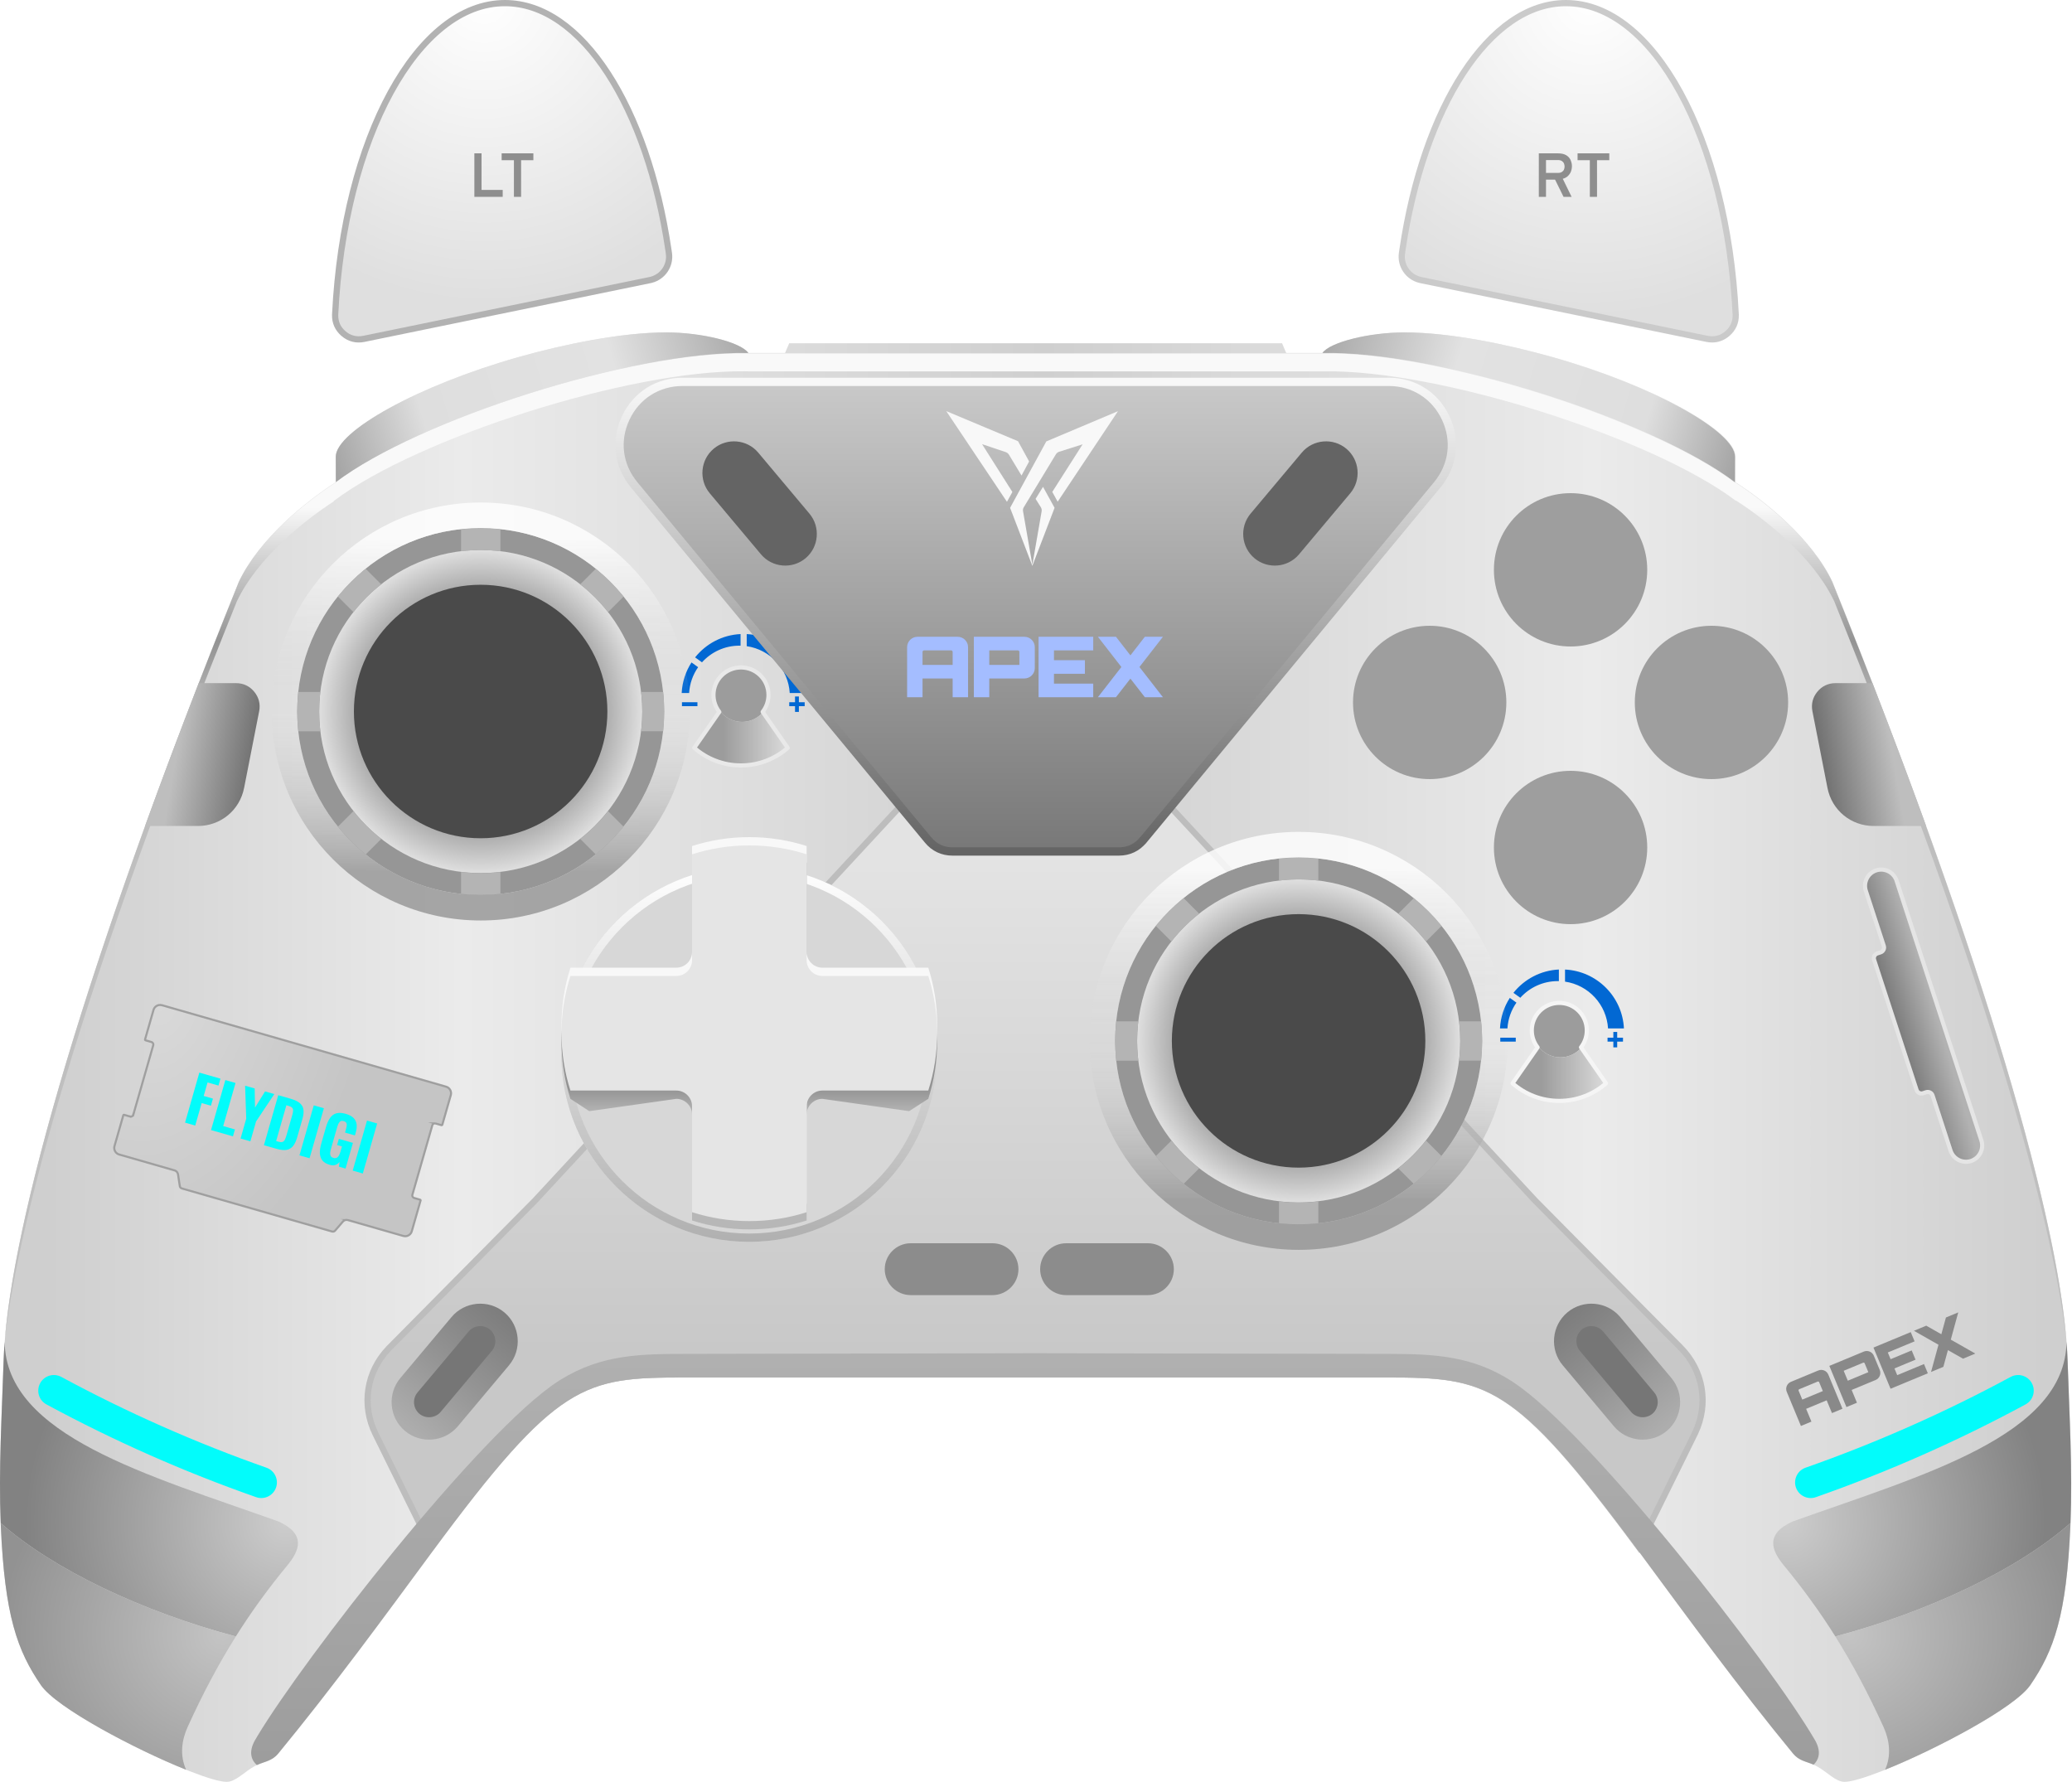 <svg width="900" height="774" viewBox="0 0 900 774" fill="none" xmlns="http://www.w3.org/2000/svg">
<g clip-path="url(#clip0_55_2)">
<path fill-rule="evenodd" clip-rule="evenodd" d="M447.569 598.313H297.535C253.53 598.313 242.303 600.156 187.566 674.275C166.702 702.535 144.874 732.446 120.891 761.622C117.903 765.259 114.374 765.079 110.471 767.199C106.206 769.512 102.328 773.981 98.461 773.933C87.005 773.993 26.955 745.287 17.812 731.976C7.489 716.943 2.044 701.68 0.357 662.795C-0.679 638.896 0.791 614.972 1.562 591.085C3.417 534.023 38.339 414.694 103.749 252.638C112.735 233.713 133.382 217.439 145.862 209.416L145.826 198.358C145.826 187.324 181.699 167.388 225.15 155.113C244.616 149.62 269.804 144.38 289.391 144.38C304.774 144.38 321.735 148.596 325.048 153.318H340.997L342.804 149.077H556.875L558.682 153.318H574.631C577.944 148.596 594.904 144.38 610.287 144.38C629.874 144.38 655.063 149.62 674.529 155.113C717.979 167.376 753.853 187.312 753.853 198.358L753.817 209.416C766.296 217.439 786.943 233.713 795.93 252.638C861.34 414.694 896.262 534.023 898.117 591.085C898.888 614.984 900.357 638.896 899.321 662.795C897.635 701.68 892.19 716.955 881.879 731.976C872.736 745.287 812.674 773.981 801.23 773.933C797.363 773.981 793.484 769.524 789.22 767.199C785.317 765.079 781.788 765.259 778.8 761.622C754.816 732.446 732.989 702.535 712.125 674.275C657.388 600.156 646.161 598.313 602.156 598.313H447.557H447.569Z" fill="url(#paint0_linear_55_2)"/>
<path d="M621 338.4C639.391 338.4 654.3 323.491 654.3 305.1C654.3 286.709 639.391 271.8 621 271.8C602.609 271.8 587.7 286.709 587.7 305.1C587.7 323.491 602.609 338.4 621 338.4Z" fill="#9E9E9E"/>
<path fill-rule="evenodd" clip-rule="evenodd" d="M345.332 309.213V306.72H342.815V305.009H345.332V302.516H347.007V305.009H349.524V306.72H347.007V309.213H345.332Z" fill="#0268D3"/>
<path fill-rule="evenodd" clip-rule="evenodd" d="M296.22 306.72V305.009H302.942V306.72H296.22Z" fill="#0268D3"/>
<path fill-rule="evenodd" clip-rule="evenodd" d="M324.348 280.664C334.503 282.134 342.405 290.59 343.032 300.998H349.934C349.259 287.181 338.177 276.087 324.348 275.412V280.664ZM299.328 300.998C299.581 296.842 300.991 292.999 303.243 289.783L300.364 287.723C297.871 291.578 296.329 296.119 296.1 300.998H299.328ZM304.906 287.687C308.917 283.242 314.723 280.435 321.18 280.435C321.349 280.435 321.505 280.435 321.674 280.435V275.4C313.687 275.785 306.604 279.664 301.93 285.531L304.918 287.675L304.906 287.687Z" fill="#0268D3"/>
<path fill-rule="evenodd" clip-rule="evenodd" d="M322.276 289.651C328.877 289.651 334.226 294.999 334.226 301.6C334.226 308.202 328.877 313.55 322.276 313.55C315.675 313.55 310.326 308.202 310.326 301.6C310.326 294.999 315.675 289.651 322.276 289.651Z" fill="#9C9C9C"/>
<path fill-rule="evenodd" clip-rule="evenodd" d="M331.636 309.033C329.444 311.779 326.071 313.55 322.276 313.55C318.482 313.55 315.109 311.791 312.916 309.033L303.183 323.006L301.979 324.729C307.399 329.487 314.494 332.366 322.276 332.366C330.058 332.366 337.153 329.487 342.574 324.729L341.369 323.006L331.636 309.033Z" fill="url(#paint1_linear_55_2)"/>
<path d="M321.855 289.898C328.456 289.898 333.805 295.246 333.805 301.847C333.805 304.625 332.857 307.179 331.268 309.208L340.947 323.104L342.152 324.826C336.732 329.584 329.637 332.464 321.855 332.464C314.073 332.464 306.977 329.584 301.557 324.826L302.762 323.104L312.44 309.208C310.852 307.179 309.905 304.624 309.905 301.847C309.905 295.246 315.254 289.898 321.855 289.898Z" stroke="#E9E9E9" stroke-width="1.8" stroke-miterlimit="22.93" stroke-linejoin="round"/>
<path d="M666.803 521.472L666.818 521.489L666.834 521.504L729.956 585.3C739.814 595.262 742.286 609.617 736.353 622.255L736.064 622.856L711.865 671.983C685.174 635.93 668.787 617.111 653.602 607.363C638.083 597.4 623.897 596.962 601.914 596.962H297.28C275.296 596.962 261.11 597.399 245.59 607.363C230.406 617.111 214.018 635.93 187.328 671.983L163.129 622.856C156.929 610.286 159.15 595.879 168.774 585.779L169.238 585.3L232.359 521.504L232.375 521.489L232.39 521.472L393.639 347.398L399.571 354.56V354.559C402.502 358.11 406.509 360 411.128 360H488.066C492.53 359.999 496.429 358.225 499.342 354.888L499.622 354.561V354.56L505.553 347.398L666.803 521.472Z" fill="url(#paint2_linear_55_2)" stroke="#BDBDBD" stroke-width="2.7" stroke-miterlimit="22.93"/>
<g filter="url(#filter0_d_55_2)">
<path d="M325.396 530.379C370.449 530.379 406.972 493.856 406.972 448.803C406.972 403.749 370.449 367.227 325.396 367.227C280.343 367.227 243.82 403.749 243.82 448.803C243.82 493.856 280.343 530.379 325.396 530.379Z" fill="#D7D7D7"/>
<path d="M325.396 369.026C369.455 369.026 405.172 404.744 405.172 448.803C405.172 492.862 369.455 528.579 325.396 528.579C281.337 528.579 245.62 492.862 245.62 448.803C245.62 404.744 281.337 369.026 325.396 369.026Z" stroke="url(#paint3_linear_55_2)" stroke-width="3.6" stroke-miterlimit="22.93"/>
</g>
<path fill-rule="evenodd" clip-rule="evenodd" d="M300.601 530.11C308.443 532.615 316.803 533.976 325.488 533.976C334.173 533.976 342.521 532.627 350.375 530.11V484.106C350.375 480.347 353.447 477.275 357.206 477.275L394.89 482.623L403.21 477.275C405.715 469.433 407.076 461.073 407.076 452.388C407.076 443.703 405.727 435.355 403.21 427.501H357.206C353.447 427.501 350.375 424.429 350.375 420.671V374.667C342.533 372.161 334.173 370.8 325.488 370.8C316.803 370.8 308.455 372.149 300.601 374.667V420.671C300.601 424.429 297.529 427.501 293.771 427.501H247.767C245.261 435.343 243.9 443.703 243.9 452.388C243.9 461.073 245.249 469.421 247.767 477.275L255.964 482.623L293.771 477.275C297.529 477.275 300.601 480.347 300.601 484.106V530.11Z" fill="url(#paint4_linear_55_2)"/>
<path fill-rule="evenodd" clip-rule="evenodd" d="M300.601 522.91C308.443 525.415 316.803 526.776 325.488 526.776C334.173 526.776 342.521 525.427 350.375 522.91V476.906C350.375 473.147 353.447 470.075 357.206 470.075H403.21C405.715 462.233 407.076 453.873 407.076 445.188C407.076 436.503 405.727 428.155 403.21 420.301H357.206C353.447 420.301 350.375 417.229 350.375 413.471V367.467C342.533 364.961 334.173 363.6 325.488 363.6C316.803 363.6 308.455 364.949 300.601 367.467V413.471C300.601 417.229 297.529 420.301 293.771 420.301H247.767C245.261 428.143 243.9 436.503 243.9 445.188C243.9 453.873 245.249 462.221 247.767 470.075H293.771C297.529 470.075 300.601 473.147 300.601 476.906V522.91Z" fill="#F8F8F8"/>
<path fill-rule="evenodd" clip-rule="evenodd" d="M300.601 526.51C308.443 529.015 316.803 530.376 325.488 530.376C334.173 530.376 342.521 529.027 350.375 526.51V480.506C350.375 476.747 353.447 473.675 357.206 473.675H403.21C405.715 465.833 407.076 457.473 407.076 448.788C407.076 440.103 405.727 431.755 403.21 423.901H357.206C353.447 423.901 350.375 420.829 350.375 417.071V371.067C342.533 368.561 334.173 367.2 325.488 367.2C316.803 367.2 308.455 368.549 300.601 371.067V417.071C300.601 420.829 297.529 423.901 293.771 423.901H247.767C245.261 431.743 243.9 440.103 243.9 448.788C243.9 457.473 245.249 465.821 247.767 473.675H293.771C297.529 473.675 300.601 476.747 300.601 480.506V526.51Z" fill="#E5E5E5"/>
<path fill-rule="evenodd" clip-rule="evenodd" d="M173.891 598.553L196.128 572.052C201.886 565.186 212.222 564.282 219.088 570.04C225.954 575.798 226.858 586.134 221.1 593L198.863 619.502C193.105 626.368 182.769 627.271 175.903 621.513C169.037 615.755 168.133 605.42 173.891 598.553Z" fill="url(#paint5_linear_55_2)"/>
<path fill-rule="evenodd" clip-rule="evenodd" d="M181.348 604.805C179.047 607.552 179.42 611.756 182.155 614.057C184.901 616.357 189.105 615.984 191.406 613.25L213.643 586.748C215.944 584.002 215.571 579.798 212.836 577.497C210.09 575.196 205.886 575.569 203.585 578.304L181.348 604.805Z" fill="#767676"/>
<path d="M66.68 438.645C67.129 437.079 68.782 436.167 70.352 436.617L70.607 436.689L70.618 436.677L193.776 471.996C195.293 472.431 196.197 473.996 195.843 475.52L195.804 475.668L192.108 488.563C192.07 488.689 191.942 488.761 191.814 488.728L189.186 487.973H189.187C188.62 487.802 188.021 488.109 187.816 488.647L187.781 488.75L179.12 518.937C178.944 519.538 179.299 520.171 179.899 520.336V520.337L182.531 521.094V521.095C182.642 521.128 182.712 521.231 182.704 521.343L182.696 521.391L178.856 534.802C178.407 536.368 176.765 537.28 175.183 536.83H175.184L151.155 529.941H151.156C150.388 529.714 149.583 529.915 149.022 530.492L148.912 530.613L145.555 534.512C145.226 534.893 144.745 535.038 144.244 534.901H144.243L78.996 516.195C78.513 516.051 78.181 515.673 78.1 515.171H78.099L77.329 510.092L77.328 510.088L77.298 509.932C77.131 509.213 76.633 508.649 75.946 508.392L75.795 508.343L75.791 508.342L51.76 501.451C50.242 501.016 49.339 499.451 49.693 497.927L49.732 497.779L53.575 484.36C53.612 484.242 53.717 484.182 53.814 484.189L53.856 484.197L53.861 484.198L56.498 484.958V484.957C57.099 485.134 57.733 484.779 57.898 484.179L57.899 484.18L66.56 453.992L66.559 453.991C66.736 453.39 66.381 452.756 65.781 452.592H65.781L63.144 451.833C63.021 451.793 62.951 451.665 62.985 451.538L62.984 451.537L66.68 438.645Z" fill="url(#paint6_radial_55_2)" stroke="#9F9F9F" stroke-width="0.9" stroke-miterlimit="22.93"/>
<path fill-rule="evenodd" clip-rule="evenodd" d="M574.376 153.318C624.994 152.27 718.05 182.481 753.562 209.416L753.598 198.358C753.598 187.324 717.725 167.388 674.274 155.113C654.808 149.62 629.619 144.38 610.032 144.38C594.65 144.38 577.689 148.596 574.376 153.318Z" fill="url(#paint7_linear_55_2)"/>
<path fill-rule="evenodd" clip-rule="evenodd" d="M395.563 540H431.111C437.303 540 442.374 545.071 442.374 551.263C442.374 557.455 437.303 562.526 431.111 562.526H395.563C389.371 562.526 384.3 557.455 384.3 551.263C384.3 545.071 389.371 540 395.563 540Z" fill="#8C8C8C"/>
<path fill-rule="evenodd" clip-rule="evenodd" d="M463.063 540H498.611C504.803 540 509.874 545.071 509.874 551.263C509.874 557.455 504.803 562.526 498.611 562.526H463.063C456.871 562.526 451.8 557.455 451.8 551.263C451.8 545.071 456.871 540 463.063 540Z" fill="#8C8C8C"/>
<path d="M743.4 338.4C761.791 338.4 776.7 323.491 776.7 305.1C776.7 286.709 761.791 271.8 743.4 271.8C725.009 271.8 710.1 286.709 710.1 305.1C710.1 323.491 725.009 338.4 743.4 338.4Z" fill="#9E9E9E"/>
<path fill-rule="evenodd" clip-rule="evenodd" d="M0.309 661.53C23.401 681.9 62.033 700.054 102.436 710.775C109.23 699.957 116.59 689.863 124.878 679.828C130.045 673.504 133.105 666.349 120.975 660.844C64.466 640.667 2.441 623.633 2.031 582.821C1.803 585.7 1.646 588.459 1.562 591.085C0.803 614.563 -0.631 638.053 0.309 661.542V661.53Z" fill="url(#paint8_radial_55_2)"/>
<path fill-rule="evenodd" clip-rule="evenodd" d="M102.436 710.775C62.033 700.054 23.401 681.9 0.309 661.53C0.321 661.952 0.345 662.373 0.357 662.795C2.043 701.68 7.488 716.954 17.812 731.976C24.521 741.745 58.624 759.79 80.849 768.692C78.018 762.44 78.885 755.839 81.572 749.949C88.173 735.445 94.967 722.688 102.436 710.787V710.775Z" fill="url(#paint9_radial_55_2)"/>
<path fill-rule="evenodd" clip-rule="evenodd" d="M823.826 382.563L860.65 495.386C861.846 499.068 859.818 503.06 856.137 504.268C852.455 505.464 848.463 503.436 847.255 499.755L839.437 475.806C839.059 474.655 837.809 474.01 836.658 474.388L835.279 474.841C834.128 475.218 832.878 474.585 832.5 473.422L814.044 416.878C813.666 415.727 814.299 414.477 815.462 414.1L816.842 413.647C817.993 413.269 818.638 412.019 818.26 410.868L810.442 386.919C809.246 383.238 811.274 379.246 814.956 378.037C818.637 376.841 822.629 378.869 823.838 382.551L823.826 382.563Z" fill="url(#paint10_linear_55_2)" stroke="#E5E5E5" stroke-width="1.8" stroke-miterlimit="22.93"/>
<path d="M682.2 280.8C700.591 280.8 715.5 265.891 715.5 247.5C715.5 229.109 700.591 214.2 682.2 214.2C663.809 214.2 648.9 229.109 648.9 247.5C648.9 265.891 663.809 280.8 682.2 280.8Z" fill="#9E9E9E"/>
<path d="M682.2 401.4C700.591 401.4 715.5 386.491 715.5 368.1C715.5 349.709 700.591 334.8 682.2 334.8C663.809 334.8 648.9 349.709 648.9 368.1C648.9 386.491 663.809 401.4 682.2 401.4Z" fill="#9E9E9E"/>
<path d="M219.317 1.35C235.899 1.35 251.429 12.518 264.019 31.868C276.392 50.886 285.763 77.59 290.332 108.525L290.547 110.002V110.003C291.301 115.279 287.954 120.216 282.847 121.528L282.348 121.645L158.044 147.182L158.043 147.183C154.779 147.857 151.724 147.063 149.198 144.891C146.747 142.782 145.491 139.996 145.57 136.802L145.582 136.491V136.488C147.454 98.347 156.404 64.451 169.693 40.138C183.016 15.763 200.492 1.35 219.317 1.35Z" fill="url(#paint11_radial_55_2)" stroke="#B2B2B2" stroke-width="2.7" stroke-miterlimit="22.93"/>
<path d="M206.045 85.5V66.6H209.164V82.49H218.357V85.5H206.045Z" fill="#8E8E8E"/>
<path d="M223.227 85.5V69.584H217.895V66.6H231.678V69.584H226.346V85.5H223.227Z" fill="#8E8E8E"/>
<path d="M680.185 1.35C663.604 1.35 648.074 12.518 635.484 31.868C623.11 50.886 613.739 77.59 609.171 108.525L608.956 110.002V110.003C608.202 115.279 611.548 120.216 616.656 121.528L617.155 121.645L741.459 147.182L741.46 147.183C744.723 147.857 747.778 147.063 750.304 144.891C752.756 142.782 754.012 139.996 753.932 136.802L753.921 136.491V136.488C752.049 98.347 743.098 64.451 729.809 40.138C716.486 15.763 699.01 1.35 680.185 1.35Z" fill="url(#paint12_radial_55_2)" stroke="#CACACA" stroke-width="2.7" stroke-miterlimit="22.93"/>
<path d="M668.403 85.5V66.6H676.625C678.173 66.6 679.397 66.87 680.297 67.41C681.197 67.95 681.836 68.656 682.214 69.529C682.601 70.394 682.794 71.311 682.794 72.284C682.794 73.013 682.655 73.742 682.376 74.471C682.097 75.2 681.66 75.852 681.066 76.428C680.481 76.995 679.73 77.404 678.812 77.656L682.646 85.5H679.149L675.464 78.021H671.522V85.5H668.403ZM671.522 75.105H676.679C677.408 75.105 677.984 74.97 678.407 74.7C678.839 74.43 679.145 74.084 679.325 73.66C679.505 73.237 679.595 72.792 679.595 72.324C679.595 71.892 679.509 71.465 679.338 71.041C679.176 70.609 678.879 70.249 678.447 69.962C678.024 69.665 677.435 69.516 676.679 69.516H671.522V75.105Z" fill="#8E8E8E"/>
<path d="M690.569 85.5V69.584H685.236V66.6H699.02V69.584H693.687V85.5H690.569Z" fill="#8E8E8E"/>
<path fill-rule="evenodd" clip-rule="evenodd" d="M700.776 454.916V452.422H698.258V450.712H700.776V448.218H702.45V450.712H704.968V452.422H702.45V454.916H700.776Z" fill="#0268D3"/>
<path fill-rule="evenodd" clip-rule="evenodd" d="M651.664 452.422V450.712H658.385V452.422H651.664Z" fill="#0268D3"/>
<path fill-rule="evenodd" clip-rule="evenodd" d="M679.791 426.367C689.946 427.836 697.848 436.293 698.475 446.7H705.377C704.703 432.883 693.62 421.789 679.791 421.114V426.367ZM654.772 446.7C655.025 442.544 656.434 438.702 658.687 435.485L655.808 433.426C653.314 437.28 651.772 441.822 651.543 446.7H654.772ZM660.349 433.389C664.36 428.944 670.167 426.138 676.623 426.138C676.792 426.138 676.949 426.138 677.117 426.138V421.102C669.131 421.488 662.047 425.367 657.374 431.233L660.361 433.377L660.349 433.389Z" fill="#0268D3"/>
<path fill-rule="evenodd" clip-rule="evenodd" d="M677.719 435.353C684.321 435.353 689.669 440.701 689.669 447.303C689.669 453.904 684.321 459.252 677.719 459.252C671.118 459.252 665.77 453.904 665.77 447.303C665.77 440.701 671.118 435.353 677.719 435.353Z" fill="#9C9C9C"/>
<path fill-rule="evenodd" clip-rule="evenodd" d="M687.079 454.735C684.887 457.482 681.514 459.252 677.719 459.252C673.925 459.252 670.552 457.494 668.36 454.735L658.626 468.709L657.422 470.431C662.842 475.189 669.938 478.068 677.719 478.068C685.501 478.068 692.596 475.189 698.017 470.431L696.813 468.709L687.079 454.735Z" fill="url(#paint13_linear_55_2)"/>
<path d="M677.298 435.6C683.899 435.6 689.248 440.948 689.248 447.55C689.248 450.327 688.3 452.882 686.711 454.91L696.391 468.806L697.596 470.529C692.175 475.287 685.08 478.166 677.298 478.166C669.517 478.166 662.421 475.287 657 470.529L658.205 468.806L667.883 454.91C666.295 452.882 665.349 450.327 665.349 447.55C665.349 440.948 670.697 435.6 677.298 435.6Z" stroke="#F5F5F5" stroke-width="1.8" stroke-miterlimit="22.93" stroke-linejoin="round"/>
<path fill-rule="evenodd" clip-rule="evenodd" d="M782.256 619.362L786.82 617.468L784.518 611.922L793.439 608.219L795.741 613.765L800.305 611.871L794.155 597.052C793.453 595.361 791.5 594.553 789.808 595.256C785.84 596.903 781.871 598.55 777.903 600.197C776.211 600.899 775.403 602.852 776.106 604.544L782.256 619.362ZM790.175 600.354L791.771 604.2L782.851 607.903L781.254 604.057C781.149 603.803 781.27 603.51 781.524 603.405L789.523 600.085C789.777 599.98 790.07 600.101 790.175 600.354ZM802.023 611.158L806.587 609.263L804.285 603.717C807.756 602.277 811.227 600.836 814.698 599.395C816.39 598.693 817.197 596.741 816.495 595.048L813.922 588.848C813.219 587.156 811.267 586.349 809.575 587.051C804.582 589.123 799.59 591.196 794.598 593.268C797.073 599.231 799.548 605.194 802.023 611.158L802.023 611.158ZM809.941 592.15L811.538 595.996L802.617 599.699L800.83 595.392C803.65 594.221 806.47 593.051 809.29 591.881C809.543 591.775 809.836 591.896 809.942 592.15L809.941 592.15ZM821.189 603.203C826.586 600.963 831.984 598.722 837.381 596.482L835.713 592.464L824.086 597.29L822.875 594.373L832.04 590.569L830.372 586.55L821.207 590.354L819.996 587.437L831.623 582.611L829.955 578.593C824.558 580.833 819.161 583.073 813.764 585.313L821.189 603.203ZM852.668 590.137L858.018 587.917L847.355 581.856L850.593 570.027L845.243 572.247L843.251 579.524L836.692 575.796L831.342 578.017L842.005 584.077L838.768 595.907L844.118 593.686L846.109 586.41L852.668 590.137Z" fill="#898989"/>
<path d="M873.382 598.045C876.683 596.269 880.8 597.505 882.576 600.809C884.352 604.111 883.116 608.228 879.812 610.004C865.195 617.899 850.265 625.225 835.052 631.955C820.017 638.607 804.571 644.729 788.739 650.29C785.203 651.522 781.336 649.655 780.102 646.119C778.87 642.582 780.736 638.715 784.273 637.481C799.557 632.112 814.668 626.116 829.576 619.519C844.525 612.906 859.136 605.738 873.377 598.045H873.382Z" fill="#02FCFB"/>
<path d="M26.618 598.045C23.317 596.269 19.2 597.505 17.424 600.809C15.648 604.111 16.884 608.228 20.188 610.004C34.805 617.899 49.735 625.225 64.948 631.955C79.983 638.607 95.429 644.729 111.261 650.29C114.797 651.522 118.664 649.655 119.898 646.119C121.13 642.582 119.264 638.715 115.727 637.481C100.443 632.112 85.332 626.116 70.424 619.519C55.475 612.906 40.864 605.738 26.623 598.045H26.618Z" fill="#02FCFB"/>
<path d="M603.905 588.057C623.194 588.113 639.503 588.904 656.646 599.903L657.443 600.424C665.763 605.954 676.682 616.088 688.709 628.716C701.125 641.754 714.73 657.459 727.884 673.522C754.191 705.645 778.705 739.209 788.317 755.74L788.608 756.261C789.986 758.834 790.239 760.951 789.916 762.642C789.588 764.362 788.665 765.626 787.756 766.472C784.43 765.042 781.406 764.779 778.796 761.6C754.812 732.425 732.985 702.514 712.121 674.254C657.384 600.134 646.156 598.292 602.152 598.292H297.53C253.526 598.292 242.299 600.135 187.562 674.254C166.698 702.514 144.87 732.425 120.886 761.6C118.186 764.888 115.044 765.058 111.584 766.624H111.547L111.509 766.591C110.56 765.746 109.565 764.447 109.22 762.646C108.876 760.844 109.187 758.556 110.82 755.74L111.765 754.141C121.972 737.114 145.773 704.645 171.258 673.526C184.412 657.464 198.017 641.759 210.434 628.72C222.849 615.684 234.086 605.306 242.503 599.903L243.359 599.361C261.331 588.167 278.453 588.052 299.142 588.052L449.574 587.762L603.905 588.057Z" fill="url(#paint14_linear_55_2)"/>
<path d="M564.081 531.787C608.09 531.787 643.766 496.111 643.766 452.103C643.766 408.094 608.09 372.418 564.081 372.418C520.072 372.418 484.396 408.094 484.396 452.103C484.396 496.111 520.072 531.787 564.081 531.787Z" fill="#969696"/>
<path d="M564.095 522.277C602.848 522.277 634.263 490.862 634.263 452.109C634.263 413.356 602.848 381.94 564.095 381.94C525.342 381.94 493.926 413.356 493.926 452.109C493.926 490.862 525.342 522.277 564.095 522.277Z" fill="url(#paint15_radial_55_2)"/>
<path d="M564.063 507.152C594.467 507.152 619.114 482.505 619.114 452.102C619.114 421.698 594.467 397.051 564.063 397.051C533.66 397.051 509.013 421.698 509.013 452.102C509.013 482.505 533.66 507.152 564.063 507.152Z" fill="#4A4A4A"/>
<path fill-rule="evenodd" clip-rule="evenodd" d="M572.641 531.384V521.808C569.846 522.145 566.992 522.326 564.1 522.326C561.209 522.326 558.367 522.145 555.56 521.808V531.384C558.367 531.686 561.209 531.842 564.1 531.842C566.992 531.842 569.834 531.686 572.641 531.384ZM494.45 443.617H484.873C484.572 446.423 484.416 449.266 484.416 452.157C484.416 455.048 484.572 457.891 484.873 460.698H494.45C494.113 457.903 493.932 455.048 493.932 452.157C493.932 449.266 494.113 446.411 494.45 443.617ZM520.891 396.866L514.121 390.096C509.676 393.673 505.629 397.733 502.051 402.166L508.821 408.936C512.338 404.443 516.398 400.383 520.891 396.866ZM572.641 382.495V372.918C569.834 372.617 566.992 372.46 564.1 372.46C561.209 372.46 558.367 372.617 555.56 372.918V382.495C558.354 382.157 561.209 381.977 564.1 381.977C566.992 381.977 569.846 382.157 572.641 382.495ZM619.392 408.936L626.162 402.166C622.584 397.721 618.525 393.673 614.092 390.096L607.322 396.866C611.815 400.383 615.875 404.443 619.392 408.936ZM633.763 460.686H643.34C643.641 457.879 643.797 455.036 643.797 452.145C643.797 449.254 643.641 446.411 643.34 443.604H633.763C634.1 446.399 634.281 449.254 634.281 452.145C634.281 455.036 634.1 457.891 633.763 460.686ZM508.821 495.367L502.051 502.136C505.629 506.581 509.688 510.629 514.121 514.207L520.891 507.437C516.398 503.919 512.338 499.86 508.821 495.367ZM607.322 507.437L614.092 514.207C618.537 510.629 622.584 506.569 626.162 502.136L619.392 495.367C615.875 499.86 611.815 503.919 607.322 507.437Z" fill="#B4B4B4"/>
<path d="M564.096 361.319C614.23 361.319 654.872 401.961 654.872 452.095H643.781C643.781 408.086 608.105 372.41 564.096 372.41C520.088 372.41 484.412 408.086 484.412 452.095H473.321C473.321 401.961 513.963 361.32 564.096 361.319Z" fill="url(#paint16_linear_55_2)"/>
<path d="M564.097 542.87C513.963 542.87 473.321 502.228 473.321 452.095L484.412 452.095C484.412 496.103 520.089 531.779 564.097 531.779C608.106 531.779 643.781 496.103 643.782 452.095L654.872 452.095C654.872 502.228 614.231 542.87 564.097 542.87Z" fill="url(#paint17_linear_55_2)"/>
<path fill-rule="evenodd" clip-rule="evenodd" d="M145.827 209.385C181.536 182.5 274.255 152.44 324.747 153.485L325.013 153.498L574.6 153.493C625.275 152.553 718.076 182.707 753.528 209.596H753.783C766.262 217.619 786.909 233.893 795.895 252.817C857.705 405.953 892.29 520.937 897.476 581.28C894.122 553.426 885.461 515.854 871.684 469.857C854.535 412.601 829.442 342.228 796.729 261.182L796.72 261.157L796.708 261.133L796.273 260.236C786.96 241.461 766.584 225.458 754.269 217.541L754.046 217.398H753.827C735.93 203.914 703.887 189.695 670.045 178.952C636.043 168.159 600.065 160.822 574.583 161.294L574.356 161.299H325.035L324.788 161.287H324.777L324.766 161.286L323.568 161.268C298.253 160.99 262.931 168.217 229.471 178.805C195.486 189.559 163.263 203.832 145.286 217.367L144.926 217.638V217.81C132.374 225.945 111.902 242.182 102.902 261.133L102.891 261.157L102.88 261.182C70.168 342.227 45.075 412.601 27.925 469.857C14.149 515.853 5.488 553.425 2.134 581.278C7.32 520.934 41.906 405.952 103.715 252.817C112.702 233.894 133.349 217.619 145.828 209.596L145.827 209.385Z" fill="url(#paint18_linear_55_2)"/>
<path fill-rule="evenodd" clip-rule="evenodd" d="M86.32 296.714C77.948 318.289 70.178 338.996 63.023 358.764H85.922C95.812 358.764 104.124 351.934 106.027 342.225L112.568 308.929C113.183 305.821 112.436 302.894 110.424 300.449C108.413 298.003 105.678 296.714 102.51 296.714H86.308H86.32Z" fill="url(#paint19_linear_55_2)"/>
<path fill-rule="evenodd" clip-rule="evenodd" d="M836.636 358.764C829.481 338.984 821.711 318.289 813.339 296.714H797.306C794.138 296.714 791.403 298.003 789.392 300.449C787.38 302.894 786.645 305.821 787.247 308.929L793.788 342.225C795.692 351.934 804.003 358.764 813.893 358.764H836.624H836.636Z" fill="url(#paint20_linear_55_2)"/>
<path d="M208.79 388.726C252.798 388.726 288.475 353.049 288.475 309.041C288.475 265.032 252.798 229.356 208.79 229.356C164.781 229.356 129.105 265.032 129.105 309.041C129.105 353.049 164.781 388.726 208.79 388.726Z" fill="#969696"/>
<path d="M208.804 379.215C247.557 379.215 278.972 347.8 278.972 309.047C278.972 270.294 247.557 238.878 208.804 238.878C170.051 238.878 138.635 270.294 138.635 309.047C138.635 347.8 170.051 379.215 208.804 379.215Z" fill="url(#paint21_radial_55_2)"/>
<path d="M208.772 364.091C239.176 364.091 263.823 339.444 263.823 309.04C263.823 278.636 239.176 253.989 208.772 253.989C178.368 253.989 153.721 278.636 153.721 309.04C153.721 339.444 178.368 364.091 208.772 364.091Z" fill="#4A4A4A"/>
<path fill-rule="evenodd" clip-rule="evenodd" d="M217.35 388.323V378.746C214.555 379.083 211.7 379.264 208.809 379.264C205.918 379.264 203.075 379.083 200.269 378.746V388.323C203.075 388.624 205.918 388.78 208.809 388.78C211.7 388.78 214.543 388.624 217.35 388.323ZM139.159 300.555H129.582C129.281 303.361 129.125 306.204 129.125 309.095C129.125 311.986 129.281 314.829 129.582 317.636H139.159C138.822 314.841 138.641 311.986 138.641 309.095C138.641 306.204 138.822 303.349 139.159 300.555ZM165.6 253.804L158.83 247.034C154.385 250.612 150.338 254.671 146.76 259.104L153.53 265.874C157.047 261.381 161.107 257.321 165.6 253.804ZM217.35 239.433V229.856C214.543 229.555 211.7 229.398 208.809 229.398C205.918 229.398 203.075 229.555 200.269 229.856V239.433C203.063 239.096 205.918 238.915 208.809 238.915C211.7 238.915 214.555 239.096 217.35 239.433ZM264.101 265.874L270.871 259.104C267.293 254.659 263.234 250.612 258.801 247.034L252.031 253.804C256.524 257.321 260.584 261.381 264.101 265.874ZM278.472 317.624H288.049C288.35 314.817 288.506 311.974 288.506 309.083C288.506 306.192 288.35 303.349 288.049 300.543H278.472C278.809 303.337 278.99 306.192 278.99 309.083C278.99 311.974 278.809 314.829 278.472 317.624ZM153.53 352.305L146.76 359.075C150.338 363.52 154.397 367.567 158.83 371.145L165.6 364.375C161.107 360.858 157.047 356.798 153.53 352.305ZM252.031 364.375L258.801 371.145C263.246 367.567 267.293 363.508 270.871 359.075L264.101 352.305C260.584 356.798 256.524 360.858 252.031 364.375Z" fill="#B4B4B4"/>
<path d="M208.805 218.257C258.939 218.257 299.581 258.899 299.581 309.033H288.49C288.49 265.024 252.814 229.348 208.805 229.348C164.797 229.349 129.121 265.024 129.121 309.033H118.03C118.03 258.899 158.672 218.258 208.805 218.257Z" fill="url(#paint22_linear_55_2)"/>
<path d="M208.806 399.808C158.672 399.808 118.03 359.166 118.03 309.033L129.121 309.033C129.121 353.041 164.797 388.717 208.806 388.717C252.815 388.717 288.49 353.041 288.49 309.033L299.581 309.033C299.581 359.166 258.94 399.808 208.806 399.808Z" fill="url(#paint23_linear_55_2)"/>
<path fill-rule="evenodd" clip-rule="evenodd" d="M325.066 153.318C274.448 152.27 181.392 182.481 145.88 209.416L145.844 198.358C145.844 187.324 181.718 167.388 225.168 155.113C244.634 149.62 269.823 144.38 289.41 144.38C304.793 144.38 321.753 148.596 325.066 153.318Z" fill="url(#paint24_linear_55_2)"/>
<path d="M80.374 487.612L86.59 465.884L95.764 468.508L94.905 471.513L90.157 470.154L88.476 476.029L92.5 477.18L91.617 480.265L87.594 479.114L84.8 488.878L80.374 487.612Z" fill="#02FCFB"/>
<path d="M91.664 490.842L97.881 469.114L102.307 470.38L96.95 489.104L102.047 490.562L101.187 493.566L91.664 490.842Z" fill="#02FCFB"/>
<path d="M104.488 494.511L106.952 485.9L106.466 471.57L110.624 472.76L110.771 481.072L115.131 474.049L119.154 475.2L111.217 487.12L108.754 495.731L104.488 494.511Z" fill="#02FCFB"/>
<path d="M114.638 497.415L120.854 475.687L126.166 477.206C128.008 477.733 129.369 478.384 130.25 479.158C131.155 479.92 131.676 480.872 131.813 482.014C131.956 483.138 131.802 484.487 131.352 486.061L129.088 493.974C128.627 495.584 128.034 496.846 127.308 497.76C126.582 498.674 125.638 499.236 124.475 499.445C123.336 499.642 121.863 499.481 120.057 498.965L114.638 497.415ZM119.947 495.596L120.886 495.865C121.708 496.1 122.325 496.141 122.737 495.988C123.171 495.822 123.505 495.501 123.737 495.026C123.975 494.533 124.201 493.911 124.416 493.16L126.98 484.201C127.194 483.45 127.303 482.833 127.306 482.35C127.332 481.854 127.196 481.448 126.9 481.131C126.622 480.819 126.089 480.551 125.302 480.325L124.39 480.065L119.947 495.596Z" fill="#02FCFB"/>
<path d="M130.069 501.829L136.285 480.101L140.684 481.36L134.468 503.088L130.069 501.829Z" fill="#02FCFB"/>
<path d="M143.256 505.95C141.79 505.531 140.714 504.894 140.03 504.04C139.35 503.169 138.984 502.116 138.931 500.882C138.901 499.635 139.1 498.261 139.53 496.759L141.61 489.489C142.055 487.933 142.627 486.646 143.324 485.627C144.022 484.607 144.923 483.927 146.027 483.585C147.149 483.248 148.514 483.31 150.124 483.77C151.68 484.215 152.83 484.825 153.576 485.6C154.34 486.379 154.783 487.299 154.905 488.359C155.027 489.42 154.902 490.603 154.528 491.908L154.168 493.169L149.849 491.933L150.286 490.404C150.45 489.832 150.558 489.321 150.609 488.871C150.665 488.404 150.595 488.007 150.398 487.679C150.22 487.357 149.844 487.115 149.272 486.951C148.682 486.782 148.209 486.811 147.854 487.039C147.499 487.266 147.216 487.611 147.007 488.073C146.802 488.518 146.623 489.008 146.469 489.545L143.714 499.175C143.54 499.783 143.438 500.343 143.407 500.857C143.376 501.37 143.466 501.802 143.675 502.152C143.902 502.508 144.293 502.764 144.847 502.923C145.402 503.082 145.872 503.061 146.258 502.862C146.644 502.663 146.959 502.337 147.205 501.885C147.473 501.42 147.697 500.875 147.876 500.249L148.536 497.942L146.417 497.336L147.184 494.653L153.3 496.403L150.108 507.562L147.211 506.733L147.503 504.698C147.027 505.278 146.442 505.701 145.747 505.966C145.052 506.232 144.222 506.226 143.256 505.95Z" fill="#02FCFB"/>
<path d="M153.2 508.447L159.416 486.719L163.815 487.978L157.599 509.705L153.2 508.447Z" fill="#02FCFB"/>
<path fill-rule="evenodd" clip-rule="evenodd" d="M899.33 661.53C876.237 681.9 837.606 700.054 797.203 710.775C790.409 699.957 783.049 689.863 774.761 679.828C769.593 673.504 766.534 666.349 778.664 660.844C835.172 640.667 897.198 623.633 897.607 582.821C897.836 585.7 897.993 588.459 898.077 591.085C898.836 614.563 900.269 638.053 899.33 661.542V661.53Z" fill="url(#paint25_radial_55_2)"/>
<path fill-rule="evenodd" clip-rule="evenodd" d="M797.203 710.775C837.606 700.054 876.237 681.9 899.33 661.53C899.318 661.952 899.294 662.373 899.282 662.795C897.595 701.68 892.15 716.954 881.827 731.976C875.117 741.745 841.015 759.79 818.79 768.692C821.62 762.44 820.753 755.839 818.067 749.949C811.466 735.445 804.672 722.688 797.203 710.787V710.775Z" fill="url(#paint26_radial_55_2)"/>
<path fill-rule="evenodd" clip-rule="evenodd" d="M726 598.553L703.763 572.052C698.005 565.186 687.669 564.282 680.803 570.04C673.937 575.798 673.033 586.134 678.791 593L701.028 619.502C706.786 626.368 717.122 627.271 723.988 621.513C730.854 615.755 731.758 605.42 726 598.553Z" fill="url(#paint27_linear_55_2)"/>
<path fill-rule="evenodd" clip-rule="evenodd" d="M718.543 604.805C720.844 607.552 720.471 611.756 717.736 614.057C714.99 616.357 710.786 615.984 708.485 613.25L686.248 586.748C683.947 584.002 684.32 579.798 687.055 577.497C689.801 575.196 694.005 575.569 696.306 578.304L718.543 604.805Z" fill="#767676"/>
<path fill-rule="evenodd" clip-rule="evenodd" d="M496.569 364.883L555.595 293.57L624.282 210.585C631.184 202.237 632.57 191.347 627.956 181.542C623.342 171.736 614.067 165.858 603.238 165.858H296.508C285.678 165.858 276.403 171.748 271.789 181.542C267.176 191.347 268.561 202.237 275.463 210.585L344.15 293.57L403.176 364.883C405.862 368.124 409.488 369.834 413.692 369.834H486.029C490.245 369.834 493.871 368.124 496.545 364.883H496.569Z" fill="url(#paint28_linear_55_2)" stroke="url(#paint29_linear_55_2)" stroke-width="3.6" stroke-miterlimit="22.93"/>
<path fill-rule="evenodd" clip-rule="evenodd" d="M411.031 178.566L442.194 191.636L447.013 200.43L443.712 206.549L438.255 197.503C437.93 196.961 437.472 196.587 436.87 196.382L426.57 192.913L439.737 213.681L437.388 217.957L411.019 178.566H411.031ZM459.396 217.933L485.608 178.59L454.481 191.721L438.749 220.571L448.41 245.771L458.071 220.571L453.048 211.452L449.819 216.68L452.084 220.282C452.433 220.848 452.554 221.45 452.445 222.101L448.422 245.338L444.374 222.077C444.266 221.438 444.374 220.848 444.712 220.294L458.625 197.346C458.962 196.792 459.432 196.419 460.058 196.214L470.249 192.985L457.071 213.657L459.42 217.921L459.396 217.933Z" fill="#F8F8F8"/>
<path fill-rule="evenodd" clip-rule="evenodd" d="M394.02 302.821H400.713V294.688H413.795V302.821H420.489V281.09C420.489 278.609 418.466 276.585 415.984 276.585C410.164 276.585 404.345 276.585 398.525 276.585C396.043 276.585 394.02 278.609 394.02 281.09V302.821ZM413.795 283.154V288.795H400.713V283.154C400.713 282.782 401.017 282.479 401.389 282.479H413.12C413.492 282.479 413.795 282.782 413.795 283.154ZM423.008 302.821H429.701V294.688C434.791 294.688 439.882 294.688 444.972 294.688C447.453 294.688 449.477 292.664 449.477 290.183V281.09C449.477 278.609 447.453 276.585 444.972 276.585C437.65 276.585 430.329 276.585 423.008 276.585C423.008 285.331 423.008 294.076 423.008 302.821V302.821ZM442.783 283.154V288.795H429.701V282.479C433.837 282.479 437.972 282.479 442.108 282.479C442.48 282.479 442.783 282.782 442.783 283.154H442.783ZM451.115 302.821C459.03 302.821 466.945 302.821 474.86 302.821V296.928H457.809V292.65H471.249V286.757H457.809V282.479H474.86V276.586C466.945 276.586 459.03 276.586 451.115 276.586V302.821ZM497.279 302.821H505.125L494.933 289.703L505.125 276.585H497.279L491.009 284.654L484.74 276.585H476.894L487.086 289.703L476.894 302.821H484.74L491.009 294.752L497.279 302.821Z" fill="#A4BDFF"/>
<path fill-rule="evenodd" clip-rule="evenodd" d="M544.896 242.467C550.69 247.322 559.399 246.563 564.254 240.769L586.503 214.255C591.357 208.461 590.598 199.752 584.804 194.897C579.01 190.042 570.301 190.801 565.446 196.596L543.197 223.109C538.343 228.903 539.101 237.612 544.896 242.467Z" fill="#646464"/>
<path fill-rule="evenodd" clip-rule="evenodd" d="M309.996 194.897C315.79 190.042 324.499 190.801 329.354 196.596L351.603 223.109C356.457 228.903 355.698 237.612 349.904 242.467C344.11 247.322 335.401 246.563 330.546 240.769L308.297 214.255C303.442 208.461 304.201 199.752 309.996 194.897Z" fill="#646464"/>
</g>
<defs>
<filter id="filter0_d_55_2" x="212.32" y="344.727" width="226.152" height="226.152" filterUnits="userSpaceOnUse" color-interpolation-filters="sRGB">
<feFlood flood-opacity="0" result="BackgroundImageFix"/>
<feColorMatrix in="SourceAlpha" type="matrix" values="0 0 0 0 0 0 0 0 0 0 0 0 0 0 0 0 0 0 127 0" result="hardAlpha"/>
<feOffset dy="9"/>
<feGaussianBlur stdDeviation="15.75"/>
<feComposite in2="hardAlpha" operator="out"/>
<feColorMatrix type="matrix" values="0 0 0 0 0 0 0 0 0 0 0 0 0 0 0 0 0 0 0.35 0"/>
<feBlend mode="normal" in2="BackgroundImageFix" result="effect1_dropShadow_55_2"/>
<feBlend mode="normal" in="SourceGraphic" in2="effect1_dropShadow_55_2" result="shape"/>
</filter>
<linearGradient id="paint0_linear_55_2" x1="887.85" y1="773.933" x2="21.15" y2="773.933" gradientUnits="userSpaceOnUse">
<stop stop-color="#CFCFCF"/>
<stop offset="0.226" stop-color="#EBEBEB"/>
<stop offset="0.501" stop-color="#CFCFCF"/>
<stop offset="0.793" stop-color="#EBEBEB"/>
<stop offset="1" stop-color="#CFCFCF"/>
</linearGradient>
<linearGradient id="paint1_linear_55_2" x1="344.307" y1="332.366" x2="314.157" y2="332.366" gradientUnits="userSpaceOnUse">
<stop stop-color="#E0E0E0"/>
<stop offset="1" stop-color="#9C9C9C"/>
</linearGradient>
<linearGradient id="paint2_linear_55_2" x1="449.596" y1="374.85" x2="449.596" y2="586.8" gradientUnits="userSpaceOnUse">
<stop stop-color="#E3E3E3"/>
<stop offset="1" stop-color="#C8C8C8"/>
</linearGradient>
<linearGradient id="paint3_linear_55_2" x1="325.396" y1="367.227" x2="325.396" y2="530.379" gradientUnits="userSpaceOnUse">
<stop stop-color="white"/>
<stop offset="1" stop-color="#B0B0B0"/>
</linearGradient>
<linearGradient id="paint4_linear_55_2" x1="325.488" y1="483.936" x2="325.488" y2="472.742" gradientUnits="userSpaceOnUse">
<stop stop-color="#B7B7B7"/>
<stop offset="1" stop-color="#939393"/>
</linearGradient>
<linearGradient id="paint5_linear_55_2" x1="216.598" y1="568.316" x2="175.606" y2="618.923" gradientUnits="userSpaceOnUse">
<stop stop-color="#7D7D7D"/>
<stop offset="0.511" stop-color="#949494"/>
<stop offset="1" stop-color="#ADADAD"/>
</linearGradient>
<radialGradient id="paint6_radial_55_2" cx="0" cy="0" r="1" gradientUnits="userSpaceOnUse" gradientTransform="translate(70.54 436.052) rotate(16.689) scale(88.621 128.723)">
<stop stop-color="#D9D9D9"/>
<stop offset="1" stop-color="#C5C5C5"/>
</radialGradient>
<linearGradient id="paint7_linear_55_2" x1="753.598" y1="205.352" x2="570.463" y2="149.706" gradientUnits="userSpaceOnUse">
<stop stop-color="#A4A4A4"/>
<stop offset="0.226" stop-color="#DEDEDE"/>
<stop offset="0.675" stop-color="#E2E2E2"/>
<stop offset="1" stop-color="#A4A4A4"/>
</linearGradient>
<radialGradient id="paint8_radial_55_2" cx="0" cy="0" r="1" gradientUnits="userSpaceOnUse" gradientTransform="translate(123.957 660.856) rotate(180) scale(112.756 114.045)">
<stop stop-color="#CDCDCD"/>
<stop offset="1" stop-color="#828282"/>
</radialGradient>
<radialGradient id="paint9_radial_55_2" cx="0" cy="0" r="1" gradientUnits="userSpaceOnUse" gradientTransform="translate(96.8 709.868) rotate(180) scale(96.491 91.957)">
<stop stop-color="#C4C4C4"/>
<stop offset="1" stop-color="#929292"/>
</radialGradient>
<linearGradient id="paint10_linear_55_2" x1="840.15" y1="437.85" x2="816.3" y2="445.05" gradientUnits="userSpaceOnUse">
<stop stop-color="#B2B2B2"/>
<stop offset="1" stop-color="#666666"/>
</linearGradient>
<radialGradient id="paint11_radial_55_2" cx="0" cy="0" r="1" gradientUnits="userSpaceOnUse" gradientTransform="translate(210.354 -3.33314e-06) rotate(80.707) scale(131.723 131.723)">
<stop stop-color="white"/>
<stop offset="1" stop-color="#DFDFDF"/>
</radialGradient>
<radialGradient id="paint12_radial_55_2" cx="0" cy="0" r="1" gradientUnits="userSpaceOnUse" gradientTransform="translate(690.341) rotate(93.722) scale(137.84 137.84)">
<stop stop-color="white"/>
<stop offset="1" stop-color="#DFDFDF"/>
</radialGradient>
<linearGradient id="paint13_linear_55_2" x1="699.75" y1="478.068" x2="669.6" y2="478.068" gradientUnits="userSpaceOnUse">
<stop stop-color="#E0E0E0"/>
<stop offset="1" stop-color="#9C9C9C"/>
</linearGradient>
<linearGradient id="paint14_linear_55_2" x1="459.517" y1="570.916" x2="459.517" y2="774.724" gradientUnits="userSpaceOnUse">
<stop stop-color="#B2B2B2"/>
<stop offset="1" stop-color="#9C9C9C"/>
</linearGradient>
<radialGradient id="paint15_radial_55_2" cx="0" cy="0" r="1" gradientUnits="userSpaceOnUse" gradientTransform="translate(564.095 452.109) rotate(90) scale(70.168)">
<stop/>
<stop offset="1" stop-color="#DFDFDF"/>
</radialGradient>
<linearGradient id="paint16_linear_55_2" x1="564.097" y1="376.914" x2="564.097" y2="445.909" gradientUnits="userSpaceOnUse">
<stop stop-color="white" stop-opacity="0.8"/>
<stop offset="1" stop-color="#D9D9D9" stop-opacity="0"/>
</linearGradient>
<linearGradient id="paint17_linear_55_2" x1="564.097" y1="452.095" x2="564.097" y2="521.59" gradientUnits="userSpaceOnUse">
<stop stop-color="#D8D8D8" stop-opacity="0"/>
<stop offset="1" stop-color="#949494" stop-opacity="0.8"/>
</linearGradient>
<linearGradient id="paint18_linear_55_2" x1="449.805" y1="220.379" x2="449.805" y2="378.296" gradientUnits="userSpaceOnUse">
<stop stop-color="#F9F9F9"/>
<stop offset="0.369" stop-color="#939393"/>
<stop offset="0.558" stop-color="#B9B9B9"/>
<stop offset="1" stop-color="#BFBFBF"/>
</linearGradient>
<linearGradient id="paint19_linear_55_2" x1="77.45" y1="322.28" x2="109.453" y2="327.739" gradientUnits="userSpaceOnUse">
<stop stop-color="#BEBEBE"/>
<stop offset="1" stop-color="#737373"/>
</linearGradient>
<linearGradient id="paint20_linear_55_2" x1="791.298" y1="326.279" x2="821.039" y2="321.226" gradientUnits="userSpaceOnUse">
<stop stop-color="#737373"/>
<stop offset="1" stop-color="#BEBEBE"/>
</linearGradient>
<radialGradient id="paint21_radial_55_2" cx="0" cy="0" r="1" gradientUnits="userSpaceOnUse" gradientTransform="translate(208.804 309.047) rotate(90) scale(70.168)">
<stop/>
<stop offset="1" stop-color="#DFDFDF"/>
</radialGradient>
<linearGradient id="paint22_linear_55_2" x1="208.806" y1="233.852" x2="208.806" y2="302.847" gradientUnits="userSpaceOnUse">
<stop stop-color="white" stop-opacity="0.8"/>
<stop offset="1" stop-color="#D9D9D9" stop-opacity="0"/>
</linearGradient>
<linearGradient id="paint23_linear_55_2" x1="208.806" y1="309.033" x2="208.806" y2="378.529" gradientUnits="userSpaceOnUse">
<stop stop-color="#D8D8D8" stop-opacity="0"/>
<stop offset="1" stop-color="#949494" stop-opacity="0.8"/>
</linearGradient>
<linearGradient id="paint24_linear_55_2" x1="145.844" y1="205.352" x2="328.979" y2="149.706" gradientUnits="userSpaceOnUse">
<stop stop-color="#A4A4A4"/>
<stop offset="0.226" stop-color="#DEDEDE"/>
<stop offset="0.675" stop-color="#E2E2E2"/>
<stop offset="1" stop-color="#A4A4A4"/>
</linearGradient>
<radialGradient id="paint25_radial_55_2" cx="0" cy="0" r="1" gradientUnits="userSpaceOnUse" gradientTransform="translate(775.682 660.856) scale(112.756 114.045)">
<stop stop-color="#CDCDCD"/>
<stop offset="1" stop-color="#828282"/>
</radialGradient>
<radialGradient id="paint26_radial_55_2" cx="0" cy="0" r="1" gradientUnits="userSpaceOnUse" gradientTransform="translate(802.838 709.868) scale(96.491 91.957)">
<stop stop-color="#C4C4C4"/>
<stop offset="1" stop-color="#929292"/>
</radialGradient>
<linearGradient id="paint27_linear_55_2" x1="683.293" y1="568.316" x2="724.285" y2="618.923" gradientUnits="userSpaceOnUse">
<stop stop-color="#7D7D7D"/>
<stop offset="0.511" stop-color="#949494"/>
<stop offset="1" stop-color="#ADADAD"/>
</linearGradient>
<linearGradient id="paint28_linear_55_2" x1="449.873" y1="165.858" x2="449.873" y2="369.834" gradientUnits="userSpaceOnUse">
<stop stop-color="#C9C9C9"/>
<stop offset="1" stop-color="#787878"/>
</linearGradient>
<linearGradient id="paint29_linear_55_2" x1="449.873" y1="165.858" x2="449.873" y2="369.834" gradientUnits="userSpaceOnUse">
<stop stop-color="#F8F8F8"/>
<stop offset="1" stop-color="#646464"/>
</linearGradient>
<clipPath id="clip0_55_2">
<rect width="900" height="774" fill="white"/>
</clipPath>
</defs>
</svg>
